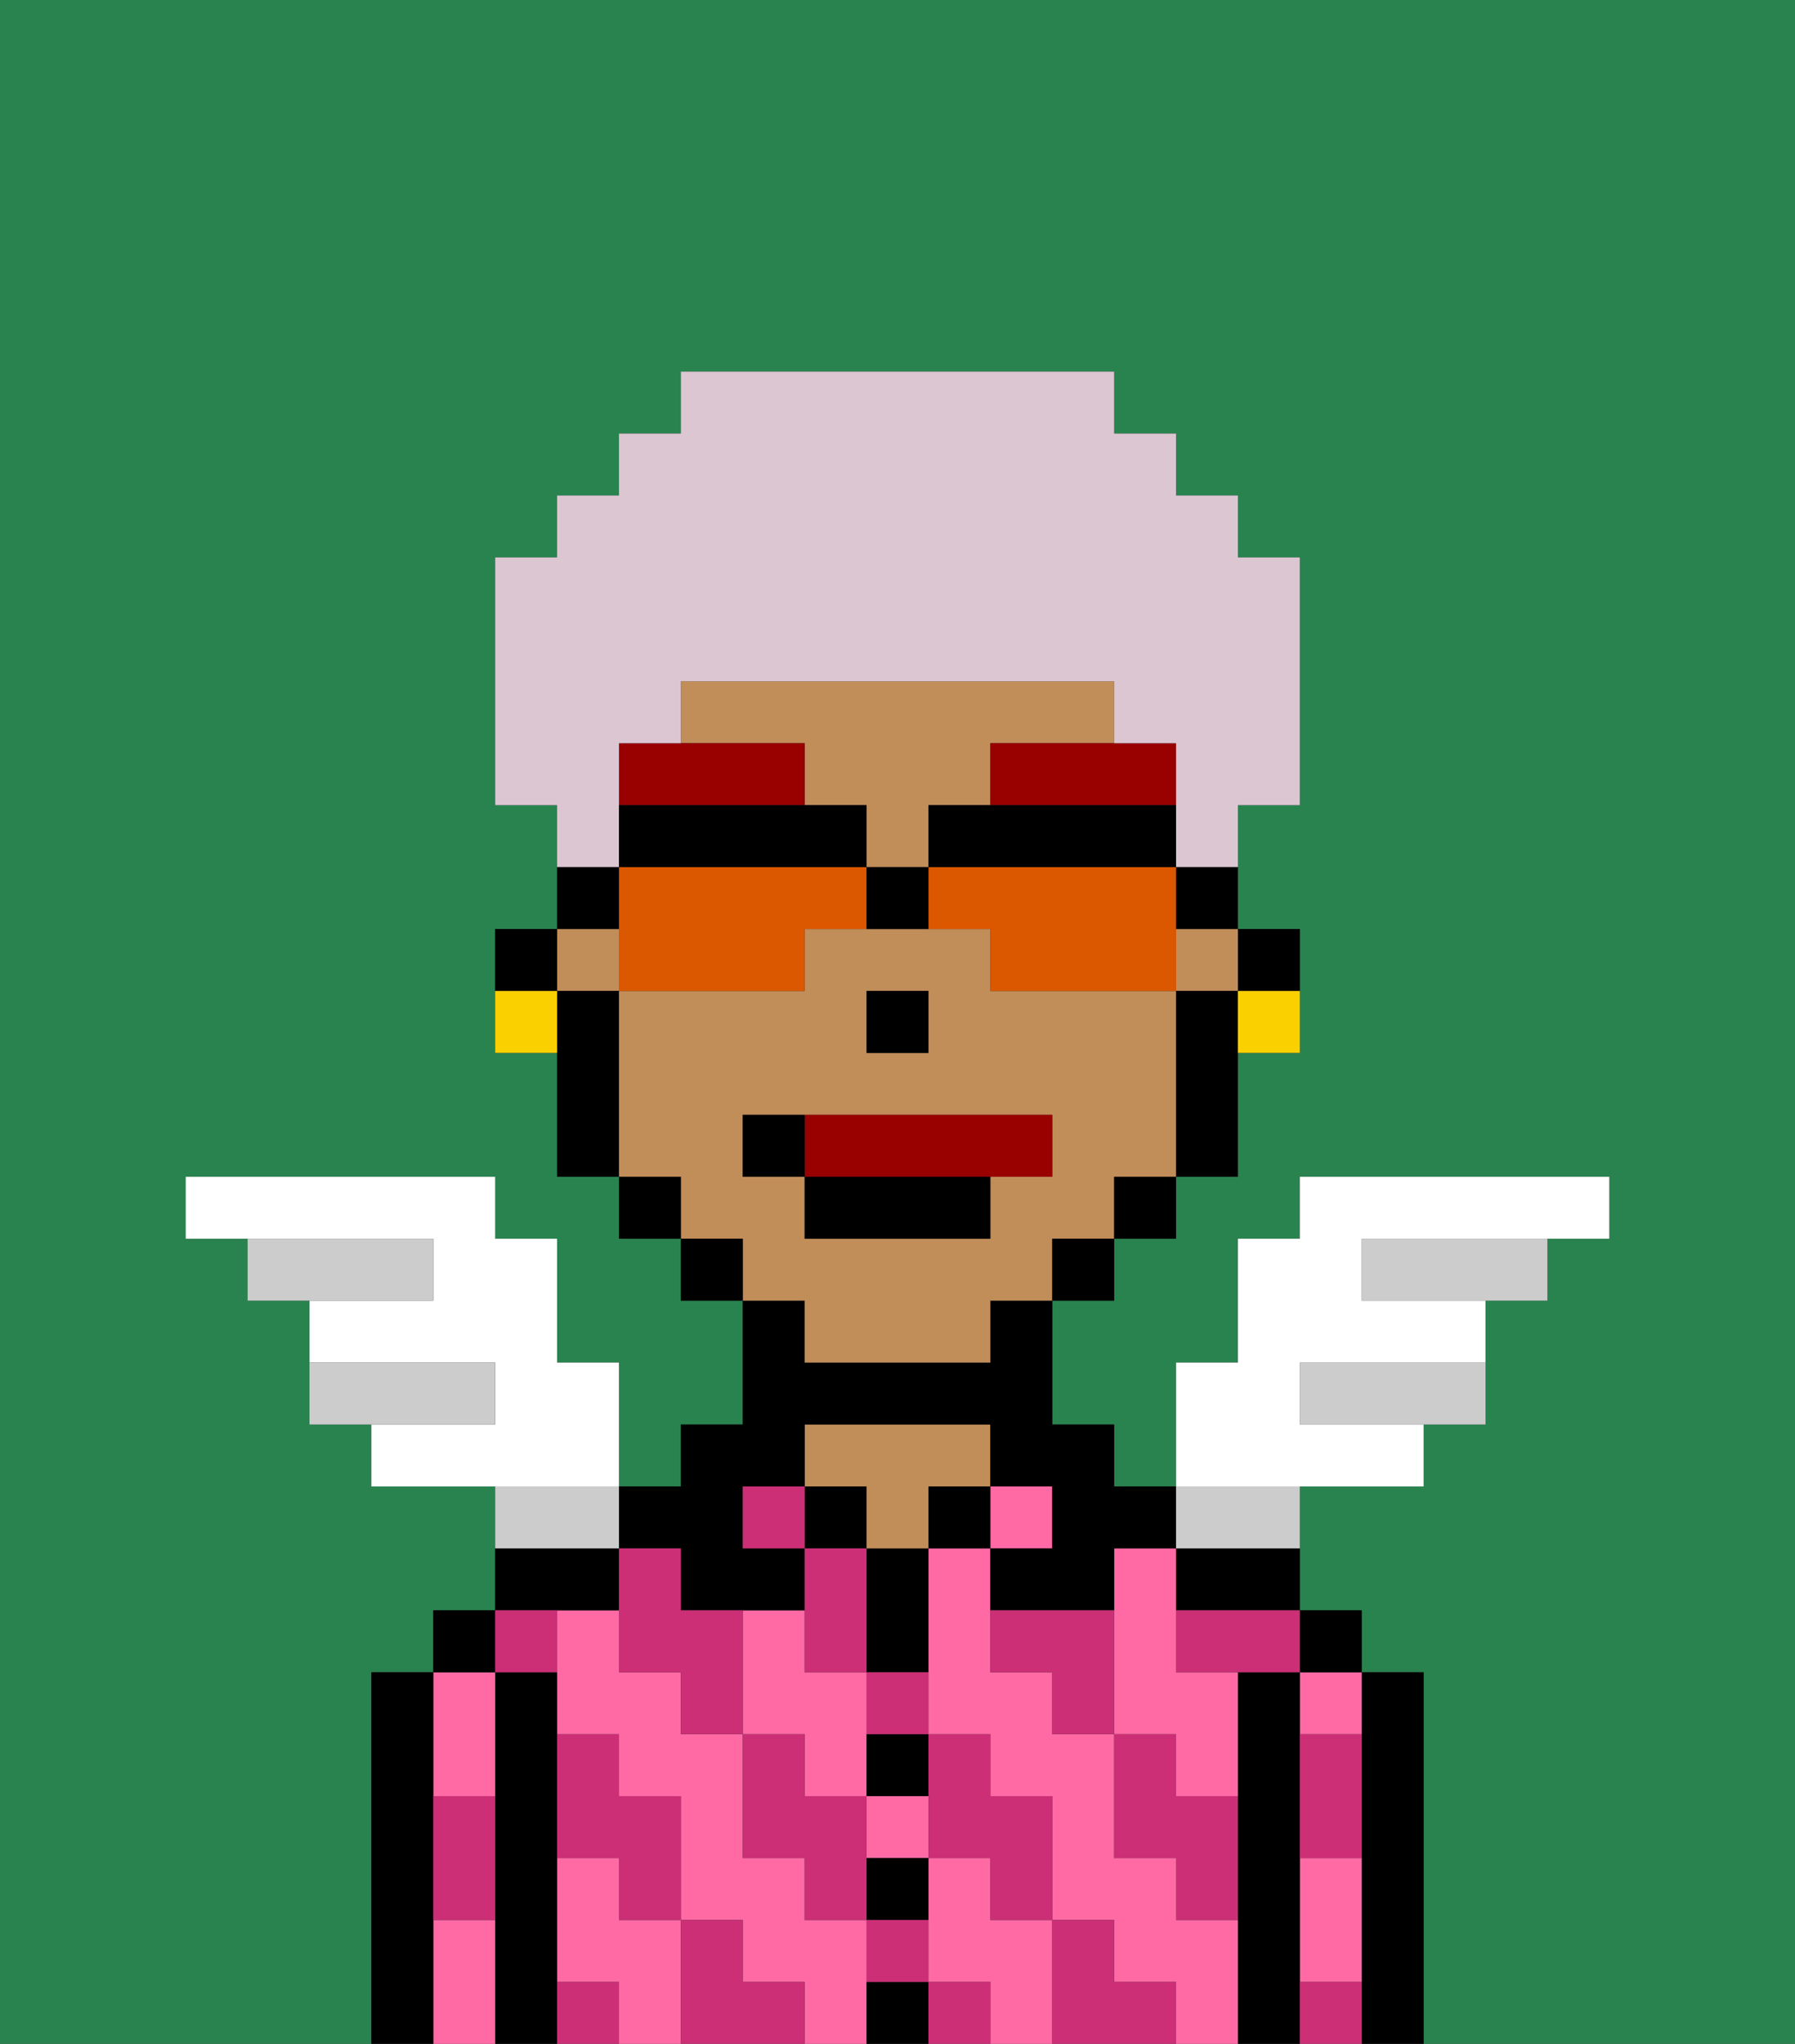 <svg xmlns="http://www.w3.org/2000/svg" viewBox="0 0 29 33"><rect x="0" y="0" width="29" height="33" fill="#333333" stroke="none"/><defs><style>polygon,rect,path{shape-rendering:crispedges;}.za4-1{fill:#29834f;}.za4-2{fill:#000000;}.za4-3{fill:#ff6aa5;}.za4-4{fill:#c18d59;}.za4-5{fill:#cc2f76;}.za4-6{fill:#990000;}.za4-7{fill:#990000;}.za4-8{fill:#dbc6d2;}.za4-9{fill:#ffffff;}.za4-10{fill:#ccc;}.za4-11{fill:#fad000;}.za4-12{fill:#db5800;}</style></defs><path class="za4-1" d="M0,33H6V27H7V26H8V24H6V23H5V21H4V20H3V19H8v1H9v2h1v2h1V23h1V21H11V20H10V19H9V17H8V15H9V13H8V9H9V8h1V7h1V6h7V7h1V8h1V9h1v4H20v2h1v2H20v2H19v1H18v1H17v2h1v1h1V22h1V20h1V19h5v1H25v1H24v2H23v1H21v2h1v1h1v6h6V0H0Z"/><path class="za4-2" d="M23,27H22v6h1V27Z"/><path class="za4-3" d="M21,28h1V27H21Z"/><path class="za4-3" d="M21,31v1h1V30H21Z"/><rect class="za4-2" x="21" y="26" width="1" height="1"/><path class="za4-2" d="M21,31V27H20v6h1V31Z"/><path class="za4-3" d="M13,29h1V27H13V26H12v2h1Z"/><rect class="za4-3" x="14" y="29" width="1" height="1"/><path class="za4-3" d="M19,26V25H18v3h1v1h1V27H19Z"/><path class="za4-3" d="M16,31V30H15v2h1v1h1V31Z"/><path class="za4-3" d="M14,31H13V30H12V28H11V27H10V26H9v2h1v1h1v2h1v1h1v1h1V31Z"/><path class="za4-3" d="M10,31V30H9v2h1v1h1V31Z"/><path class="za4-3" d="M19,31V30H18V28H17V27H16V25H15v3h1v1h1v2h1v1h1v1h1V31Z"/><path class="za4-2" d="M19,25v1h2V25H19Z"/><rect class="za4-3" x="16" y="24" width="1" height="1"/><rect class="za4-2" x="15" y="24" width="1" height="1"/><path class="za4-2" d="M14,32v1h1V32Z"/><path class="za4-2" d="M14,31h1V30H14Z"/><path class="za4-2" d="M14,29h1V28H14Z"/><path class="za4-2" d="M14,26v1h1V25H14Z"/><rect class="za4-2" x="13" y="24" width="1" height="1"/><path class="za4-4" d="M16,24V23H13v1h1v1h1V24Z"/><path class="za4-2" d="M11,25v1h2V25H12V24h1V23h3v1h1v1H16v1h2V25h1V24H18V23H17V21H16v1H13V21H12v2H11v1H10v1Z"/><path class="za4-2" d="M10,26V25H8v1h2Z"/><path class="za4-2" d="M9,31V27H8v6H9V31Z"/><path class="za4-3" d="M7,31v2H8V31Z"/><path class="za4-3" d="M8,29V27H7v2Z"/><rect class="za4-2" x="7" y="26" width="1" height="1"/><path class="za4-2" d="M7,30V27H6v6H7V30Z"/><path class="za4-5" d="M21,29v1h1V28H21Z"/><path class="za4-5" d="M21,32v1h1V32Z"/><path class="za4-5" d="M19,27h2V26H19Z"/><path class="za4-5" d="M19,28H18v2h1v1h1V29H19Z"/><path class="za4-5" d="M16,26v1h1v1h1V26Z"/><path class="za4-5" d="M18,32V31H17v2h2V32Z"/><path class="za4-5" d="M15,30h1v1h1V29H16V28H15v2Z"/><path class="za4-5" d="M14,28h1V27H14Z"/><polygon class="za4-5" points="14 27 14 26 14 25 13 25 13 26 13 27 14 27"/><path class="za4-5" d="M14,32h1V31H14Z"/><rect class="za4-5" x="15" y="32" width="1" height="1"/><path class="za4-5" d="M14,29H13V28H12v2h1v1h1V29Z"/><rect class="za4-5" x="12" y="24" width="1" height="1"/><path class="za4-5" d="M11,26V25H10v2h1v1h1V26Z"/><path class="za4-5" d="M12,32V31H11v2h2V32Z"/><path class="za4-5" d="M10,30v1h1V29H10V28H9v2Z"/><path class="za4-5" d="M9,32v1h1V32Z"/><path class="za4-5" d="M9,27V26H8v1Z"/><path class="za4-5" d="M7,30v1H8V29H7Z"/><path class="za4-2" d="M21,16V15H20v1Z"/><path class="za4-4" d="M13,13h1v1h1V13h1V12h2V11H11v1h2Z"/><rect class="za4-4" x="9" y="15" width="1" height="1"/><path class="za4-4" d="M13,22h3V21h1V20h1V19h1V16H16V15H13v1H10v3h1v1h1v1h1Zm1-6h1v1H14Zm-2,3V18h5v1H16v1H13V19Z"/><rect class="za4-4" x="19" y="15" width="1" height="1"/><path class="za4-2" d="M19,16v3h1V16Z"/><rect class="za4-2" x="18" y="19" width="1" height="1"/><rect class="za4-2" x="17" y="20" width="1" height="1"/><rect class="za4-2" x="11" y="20" width="1" height="1"/><rect class="za4-2" x="10" y="19" width="1" height="1"/><path class="za4-2" d="M10,16H9v3h1V16Z"/><path class="za4-2" d="M9,15H8v1H9Z"/><rect class="za4-2" x="14" y="16" width="1" height="1"/><path class="za4-6" d="M13,13V12H10v1h3Z"/><path class="za4-6" d="M16,13h3V12H16Z"/><path class="za4-7" d="M16,19h1V18H13v1Z"/><rect class="za4-2" x="13" y="19" width="3" height="1"/><path class="za4-2" d="M13,18H12v1h1Z"/><path class="za4-8" d="M10,13V12h1V11h7v1h1v2h1V13h1V9H20V8H19V7H18V6H11V7H10V8H9V9H8v4H9v1h1Z"/><path class="za4-9" d="M10,22H9V20H8V19H3v1H7v1H5v1H8v1H6v1h4Z"/><path class="za4-10" d="M8,22H5v1H8Z"/><path class="za4-10" d="M7,20H4v1H7Z"/><path class="za4-10" d="M22,20v1h3V20H22Z"/><path class="za4-10" d="M21,22v1h3V22H21Z"/><path class="za4-9" d="M23,24V23H21V22h3V21H22V20h4V19H21v1H20v2H19v2h4Z"/><path class="za4-10" d="M10,24H8v1h2Z"/><path class="za4-10" d="M20,25h1V24H19v1Z"/><path class="za4-11" d="M20,17h1V16H20Z"/><path class="za4-11" d="M8,16v1H9V16Z"/><path class="za4-12" d="M13,14H10v2h3V15h1V14Z"/><path class="za4-12" d="M19,14H15v1h1v1h3V14Z"/><path class="za4-2" d="M16,13H15v1h4V13H16Z"/><path class="za4-2" d="M13,14h1V13H10v1h3Z"/><path class="za4-2" d="M19,15h1V14H19Z"/><path class="za4-2" d="M10,14H9v1h1Z"/><path class="za4-2" d="M14,14v1h1V14Z"/></svg>